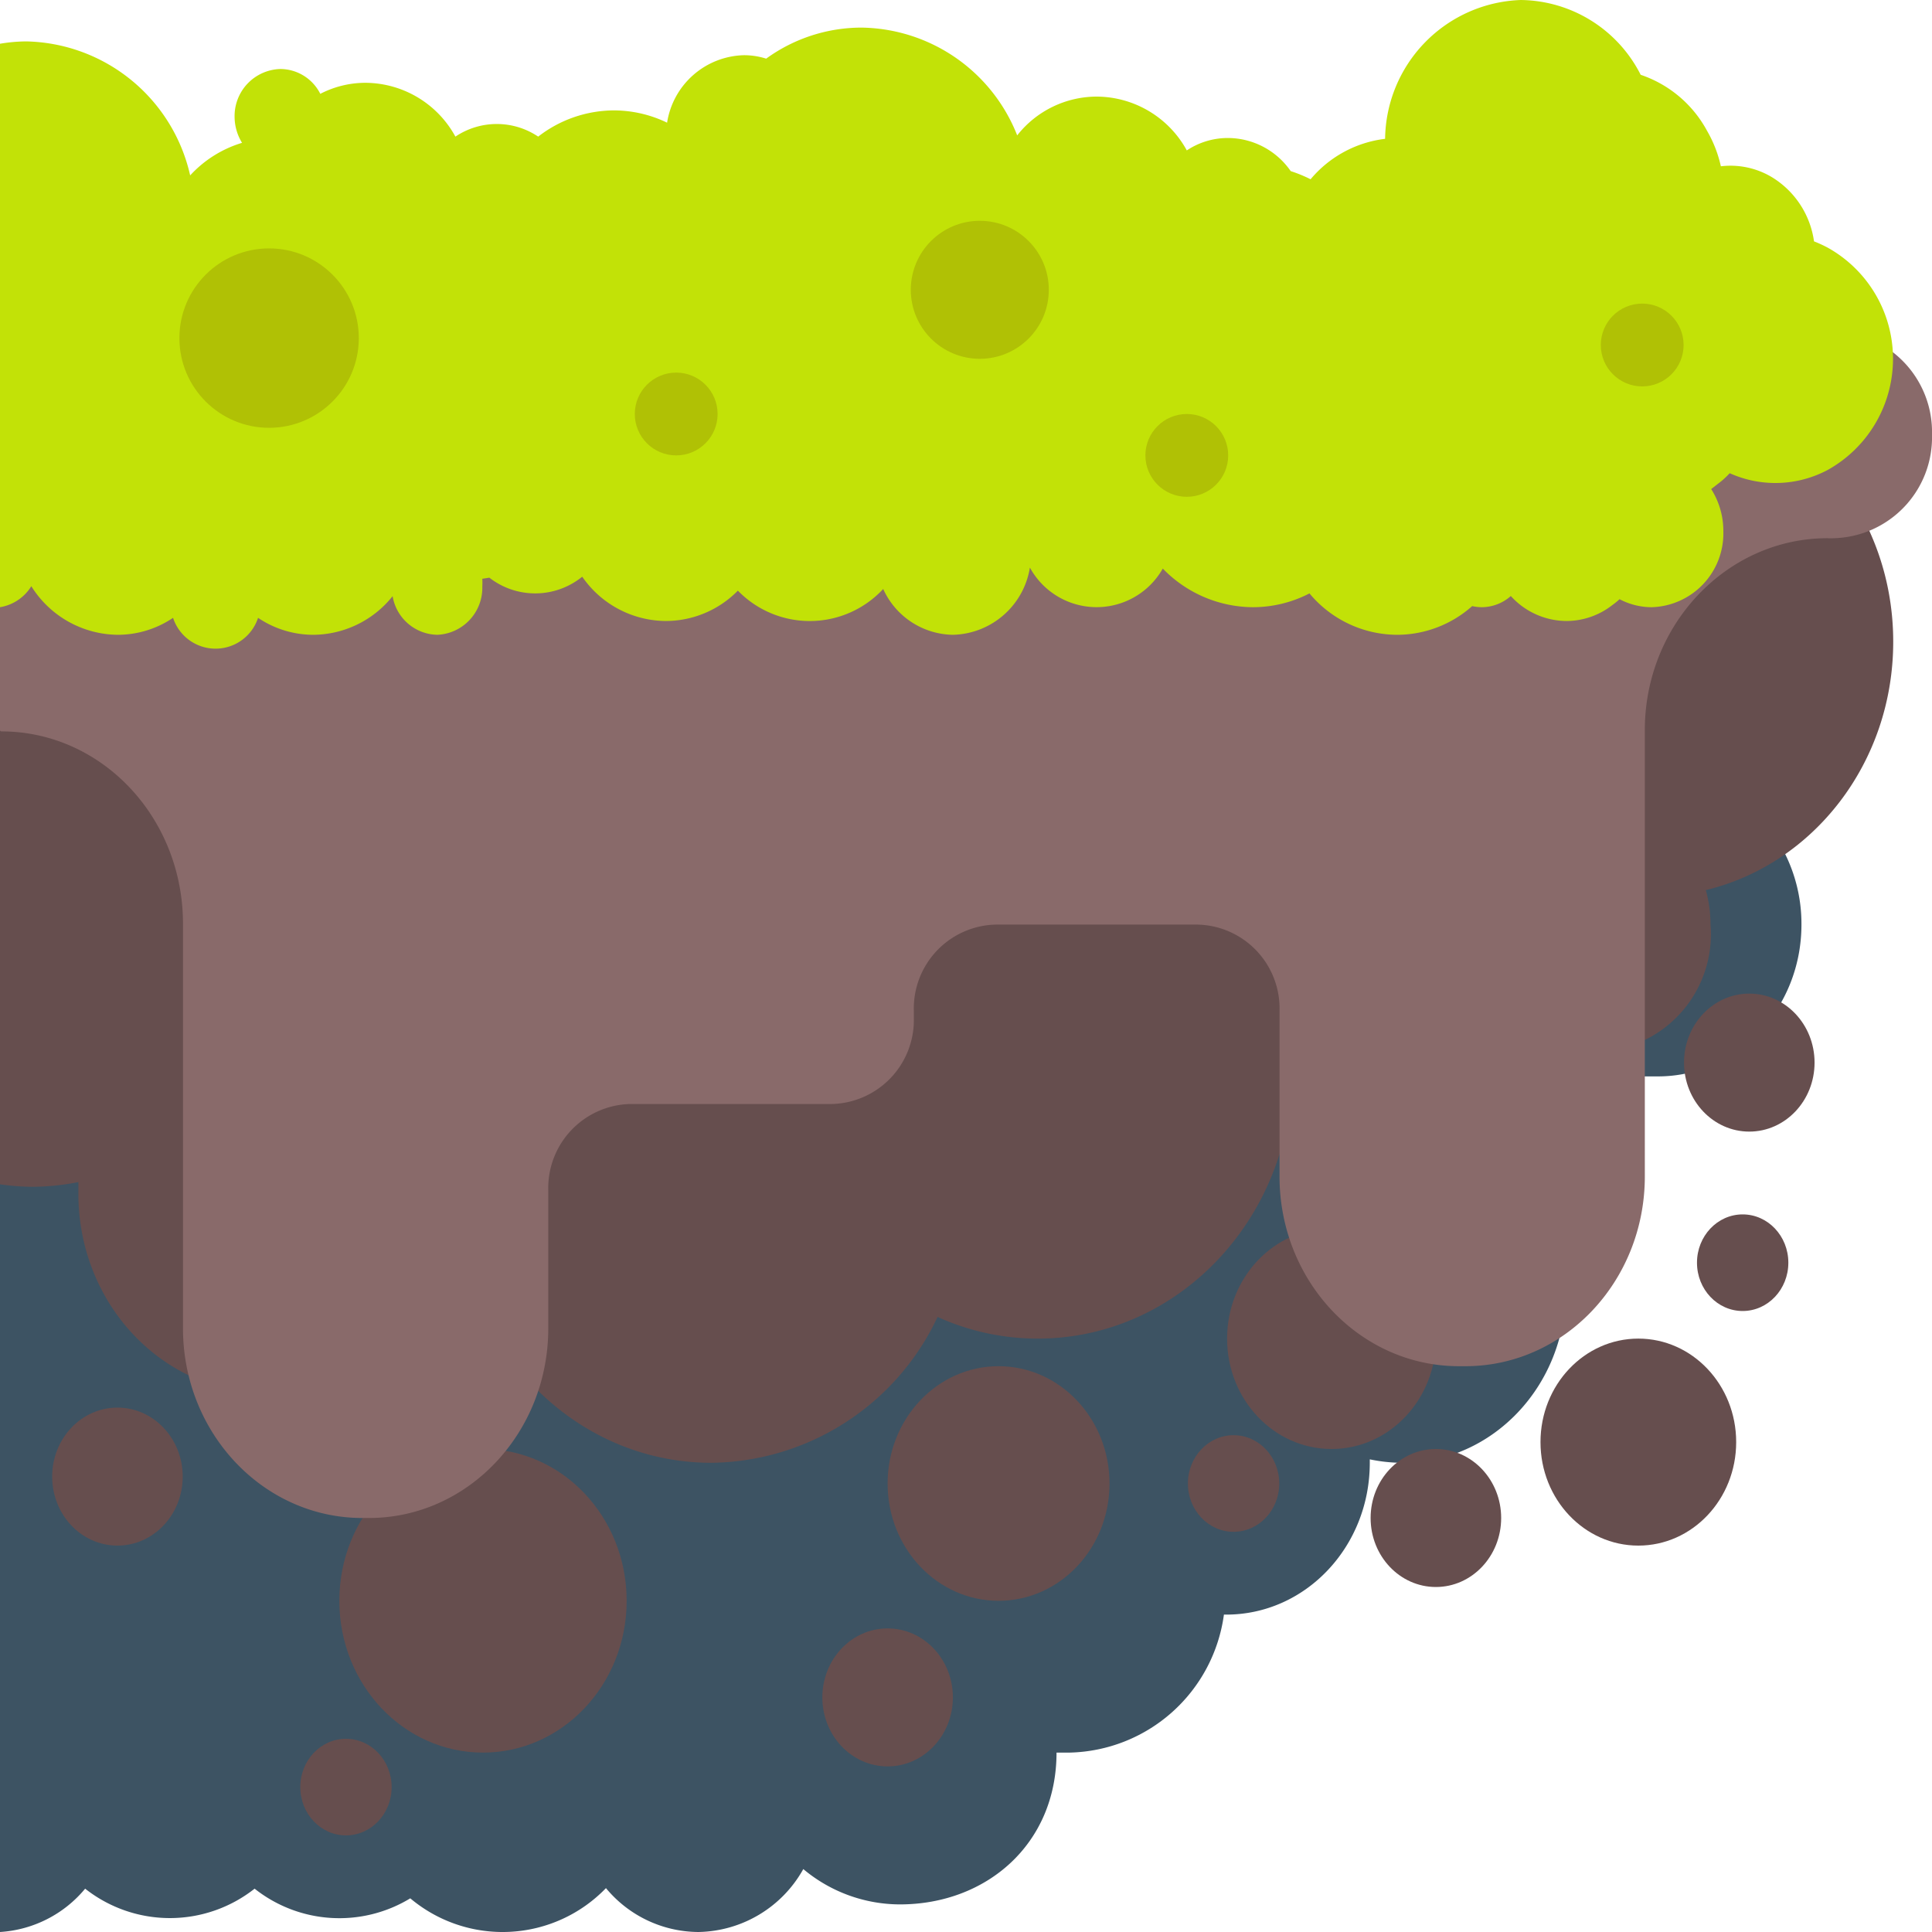 <svg xmlns="http://www.w3.org/2000/svg" viewBox="0 0 140 140"><defs><style>.cls-1{fill:#3d5363;}.cls-2{fill:#664e4e;}.cls-3{fill:#896a6a;}.cls-4{fill:#c2e207;}.cls-5{fill:#b0c105;}</style></defs><title>Suspended Tile Right End</title><g id="Layer_25" data-name="Layer 25"><path class="cls-1" d="M132.43,36V48.66a10.39,10.39,0,0,1,0,8.68,9.84,9.84,0,0,1-3.36,4A11.39,11.39,0,0,1,130.54,67c0,6.08-4.66,11-10.4,11-.32,0-.64,0-1,0v0a8.84,8.84,0,0,1-7.46,8.92,13,13,0,0,1,1.78,6.58c0,6.9-5.29,12.5-11.82,12.5a11.72,11.72,0,0,1-2.38-.25c0,.08,0,.16,0,.25,0,6.08-4.65,11-10.4,11h-.17a11.55,11.55,0,0,1-11.18,10c-.32,0-.64,0-.95,0v0c0,6.63-5.08,11-11.35,11a10.93,10.93,0,0,1-7-2.56A8.87,8.87,0,0,1,50.61,140a8.75,8.75,0,0,1-6.7-3.18,10.4,10.4,0,0,1-14.18.74,9.89,9.89,0,0,1-11.28-.7,9.91,9.91,0,0,1-12.28,0A8.71,8.71,0,0,1,0,140V36Z"/><path class="cls-2" d="M109,61.12a18.82,18.82,0,0,1-6.81-14.62c0-10.22,7.84-18.5,17.5-18.5s17.5,8.28,17.5,18.5c0,8.79-5.8,16.13-13.58,18a9.22,9.22,0,0,1,.34,2.48,8.53,8.53,0,1,1-17,0A9.27,9.27,0,0,1,109,61.12Z"/><ellipse class="cls-2" cx="126.76" cy="77" rx="4.73" ry="5"/><path class="cls-2" d="M51.55,67a17.57,17.57,0,0,1,7.27,1.57A18.34,18.34,0,0,1,75.2,58c10.19,0,18.45,8.73,18.45,19.5S85.39,97,75.2,97a17.53,17.53,0,0,1-7.26-1.57A18.34,18.34,0,0,1,51.55,106c-10.18,0-18.44-8.73-18.44-19.5S41.37,67,51.55,67Z"/><ellipse class="cls-2" cx="96.49" cy="97" rx="7.57" ry="8"/><ellipse class="cls-2" cx="35" cy="116" rx="10.41" ry="11"/><ellipse class="cls-2" cx="72.36" cy="107.5" rx="8.04" ry="8.5"/><ellipse class="cls-2" cx="118.72" cy="104.5" rx="7.09" ry="7.5"/><ellipse class="cls-2" cx="104.05" cy="110" rx="4.73" ry="5"/><ellipse class="cls-2" cx="64.32" cy="123" rx="4.73" ry="5"/><ellipse class="cls-2" cx="8.51" cy="107" rx="4.73" ry="5"/><ellipse class="cls-2" cx="25.07" cy="129.5" rx="3.31" ry="3.5"/><ellipse class="cls-2" cx="89.39" cy="107.5" rx="3.31" ry="3.5"/><ellipse class="cls-2" cx="126.28" cy="91.5" rx="3.31" ry="3.5"/><path class="cls-2" d="M2.36,46.5c10.19,0,18.45,8.84,18.45,19.75A20.75,20.75,0,0,1,20,72c7.29.34,13.11,6.68,13.11,14.47,0,8-6.14,14.5-13.72,14.5S5.68,94.51,5.68,86.5c0-.28,0-.56,0-.84A17.72,17.72,0,0,1,2.36,86,16.81,16.81,0,0,1,0,85.82V46.68A16.81,16.81,0,0,1,2.36,46.5Z"/><path class="cls-3" d="M.1,25H129.38a6.78,6.78,0,0,1,3.53-1A7.31,7.31,0,0,1,140,31.5a7.31,7.31,0,0,1-7.09,7.5,3.87,3.87,0,0,1-.48,0v0c-7.27,0-13.24,6.23-13.24,13.91V85.25c0,7.59-5.82,13.75-13,13.75h-.47c-7.18,0-13-6.16-13-13.75v-12A6.08,6.08,0,0,0,86.79,67H72.13a6.08,6.08,0,0,0-5.91,6.25v.5A6.09,6.09,0,0,1,60.3,80H45.64a6.09,6.09,0,0,0-5.91,6.25v10c0,7.59-5.82,13.75-13,13.75h-.47c-7.18,0-13-6.16-13-13.75V66.9C13.24,59.22,7.36,53,.1,53a.1.1,0,0,1-.1-.1V25.1A.1.1,0,0,1,.1,25Z"/><path class="cls-4" d="M1.89,3a12.44,12.44,0,0,1,11.89,9.71,8.4,8.4,0,0,1,3.76-2.36A3.61,3.61,0,0,1,17,8.5,3.41,3.41,0,0,1,20.34,5a3.26,3.26,0,0,1,2.87,1.8A7.13,7.13,0,0,1,26.49,6,7.47,7.47,0,0,1,33,9.9a5.38,5.38,0,0,1,6,0A9,9,0,0,1,44.46,8a8.88,8.88,0,0,1,3.88.89A5.78,5.78,0,0,1,53.92,4a5.3,5.3,0,0,1,1.6.25A11.77,11.77,0,0,1,62.43,2,12.31,12.31,0,0,1,73.71,9.81,7.35,7.35,0,0,1,79.46,7,7.48,7.48,0,0,1,86,10.9a5.36,5.36,0,0,1,3-.9,5.56,5.56,0,0,1,4.53,2.4,10.11,10.11,0,0,1,1.44.59,8.34,8.34,0,0,1,5.4-2.93A10.19,10.19,0,0,1,110.2,0a9.86,9.86,0,0,1,8.69,5.42,8.58,8.58,0,0,1,4.81,4.06,9,9,0,0,1,1,2.57,5.83,5.83,0,0,1,3.75.82,6.49,6.49,0,0,1,3,4.62,9.35,9.35,0,0,1,1,.46,9.22,9.22,0,0,1,0,16.1,8.07,8.07,0,0,1-7.11.24,6,6,0,0,1-.88.79l-.46.36a5.65,5.65,0,0,1,.88,3.06,5.35,5.35,0,0,1-5.2,5.5,5,5,0,0,1-2.32-.58,5.52,5.52,0,0,1-.53.43,5.41,5.41,0,0,1-3.3,1.15,5.48,5.48,0,0,1-4.05-1.81,3.2,3.2,0,0,1-2.1.81,3.27,3.27,0,0,1-.7-.08A8.2,8.2,0,0,1,101.22,46a8.3,8.3,0,0,1-6.33-3,8.94,8.94,0,0,1-4.08,1,9.15,9.15,0,0,1-6.55-2.8,5.51,5.51,0,0,1-9.63-.07A5.79,5.79,0,0,1,69.05,46,5.64,5.64,0,0,1,64,42.68a7.26,7.26,0,0,1-10.53.12A7.34,7.34,0,0,1,48.24,45a7.42,7.42,0,0,1-6.05-3.21,5.41,5.41,0,0,1-6.73.07l-.51.08a5.07,5.07,0,0,1,0,.56A3.41,3.41,0,0,1,31.69,46a3.35,3.35,0,0,1-3.24-2.8A7.41,7.41,0,0,1,22.7,46a7.17,7.17,0,0,1-4-1.23,3.24,3.24,0,0,1-6.16,0,7.17,7.17,0,0,1-4,1.23,7.47,7.47,0,0,1-6.27-3.52A3.3,3.3,0,0,1,0,44V3.17A11.86,11.86,0,0,1,1.89,3Z"/><circle class="cls-5" cx="71" cy="21" r="5"/><circle class="cls-5" cx="19.5" cy="24.5" r="6.5"/><circle class="cls-5" cx="86" cy="33" r="3"/><circle class="cls-5" cx="119" cy="25" r="3"/><circle class="cls-5" cx="49" cy="30" r="3"/></g></svg>
